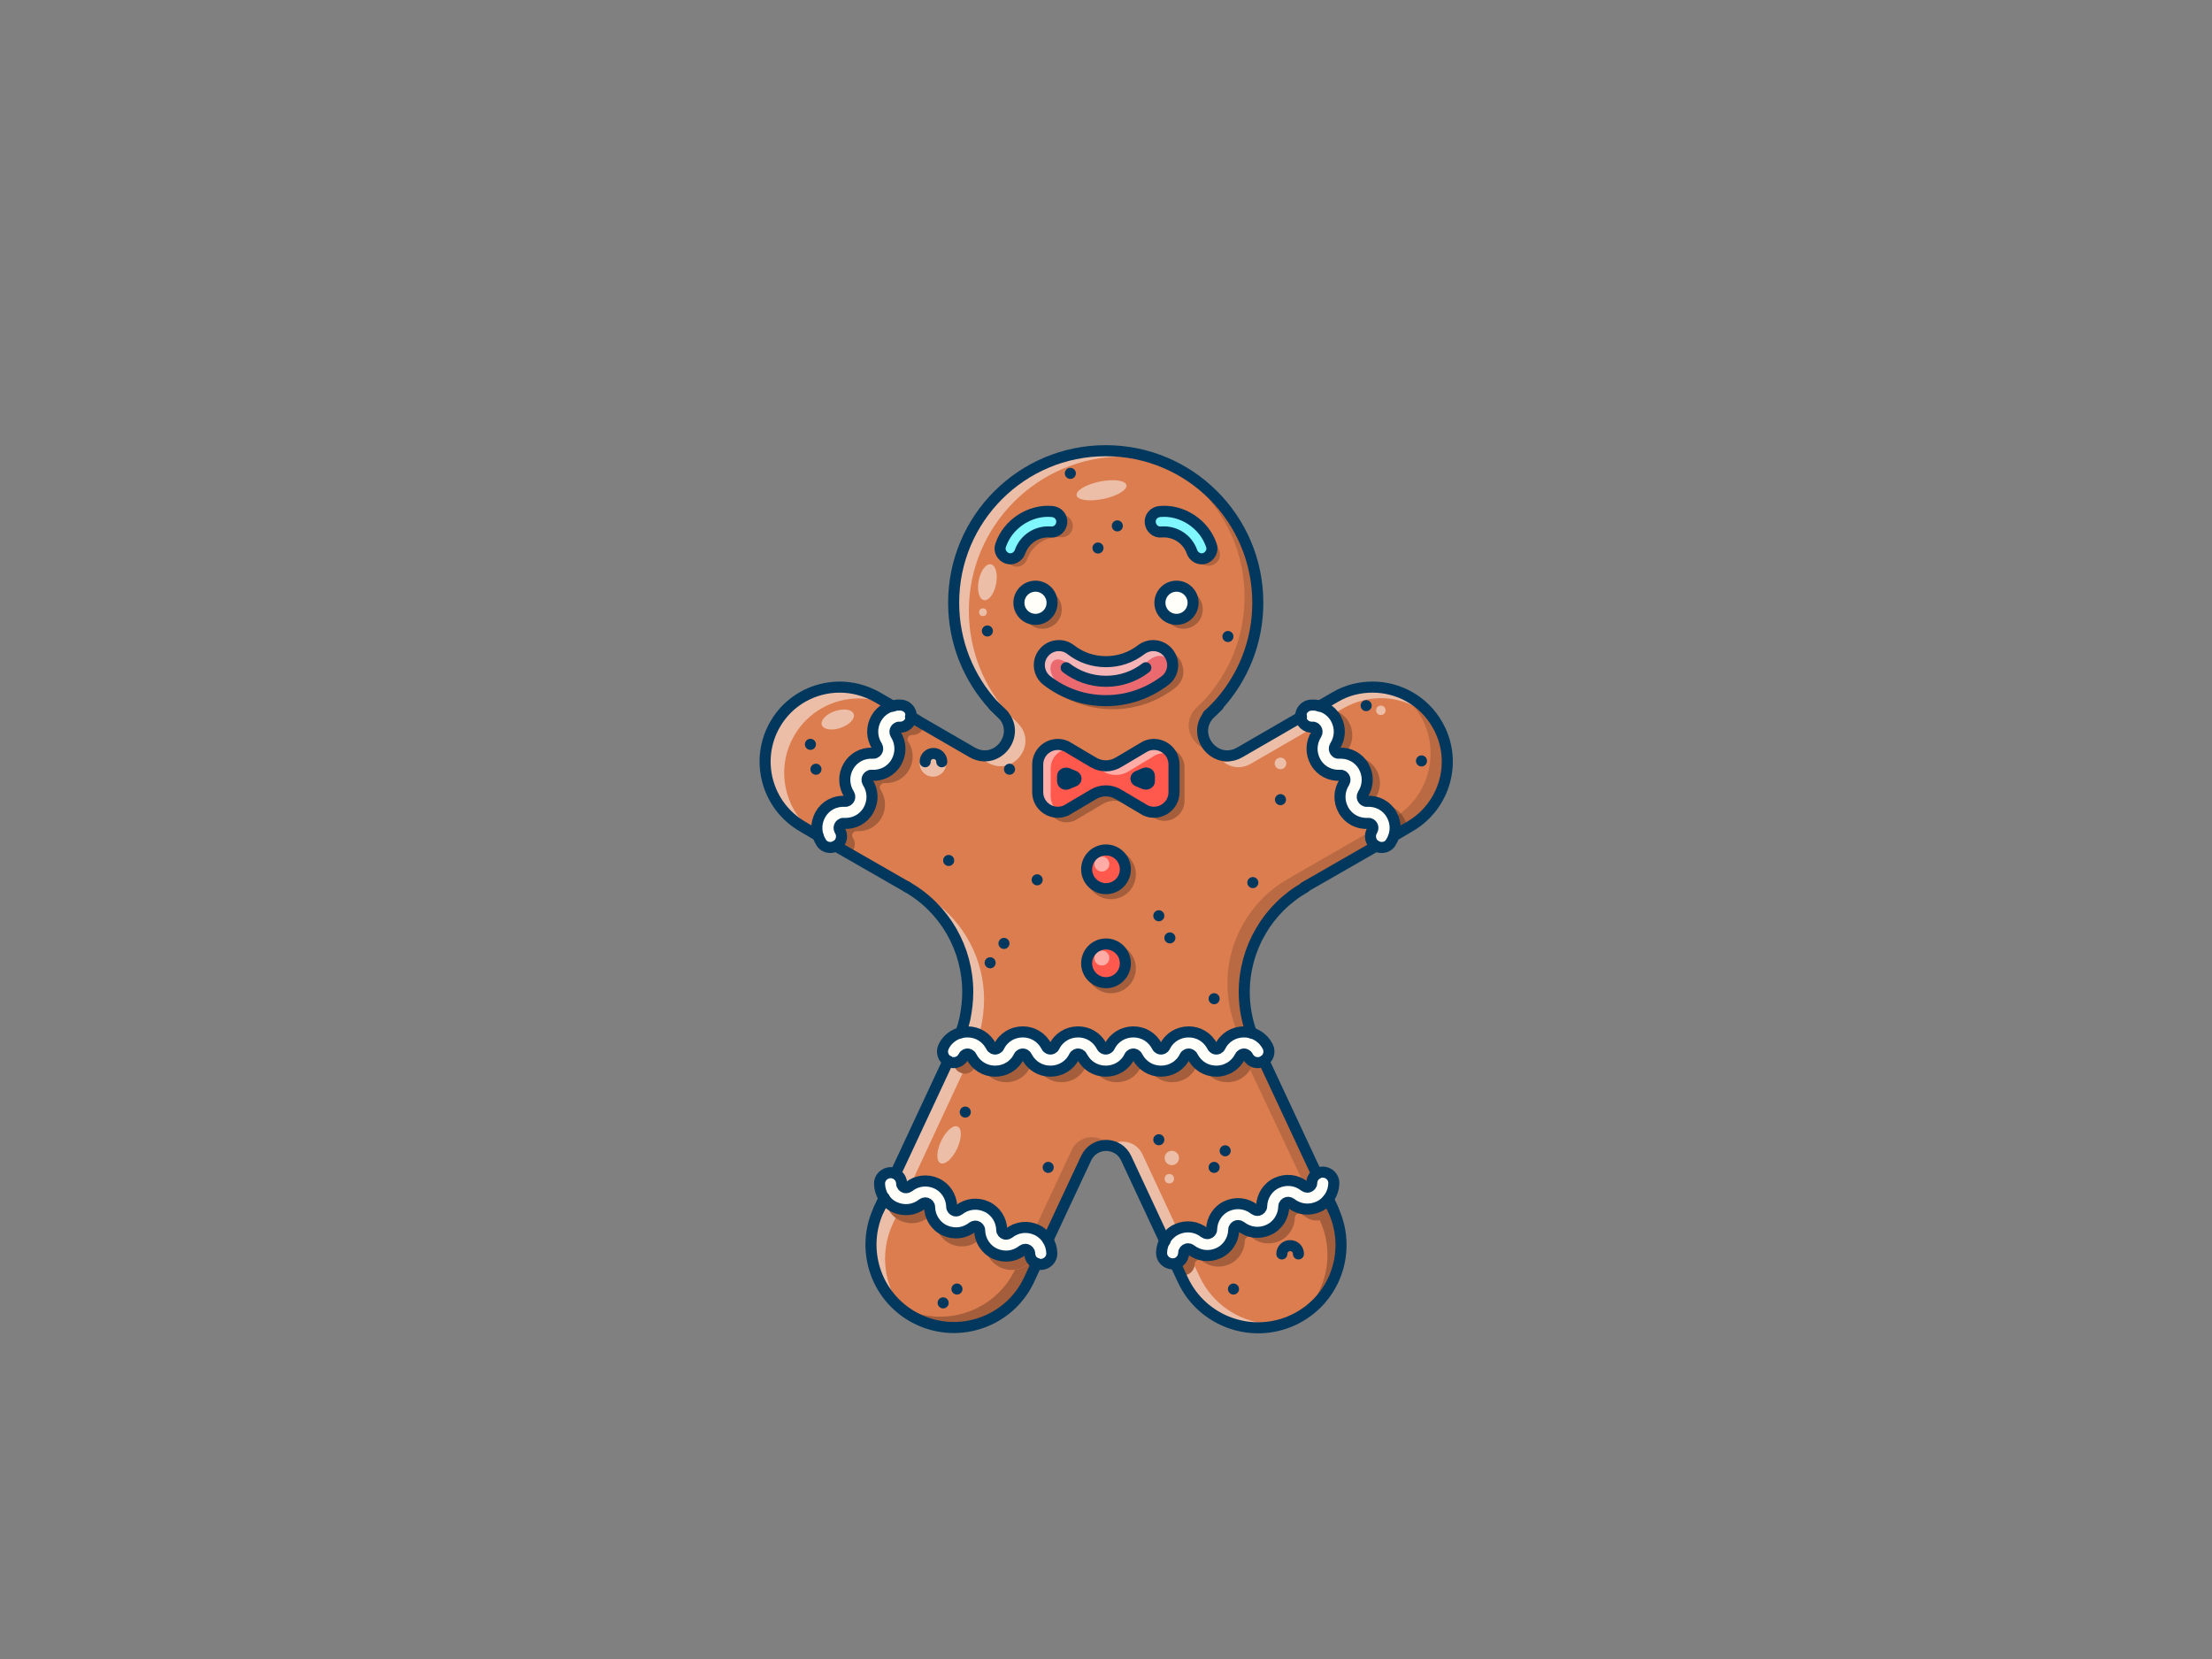 <?xml version="1.0" encoding="utf-8"?>
<!-- Generator: Adobe Illustrator 21.0.0, SVG Export Plug-In . SVG Version: 6.00 Build 0)  -->
<svg version="1.1" id="cookie-guy" xmlns="http://www.w3.org/2000/svg" xmlns:xlink="http://www.w3.org/1999/xlink" x="0px" y="0px"
	 viewBox="0 0 800 600" style="enable-background:new 0 0 800 600;" xml:space="preserve">
<rect x="0" y="0" width="800" height="600" fill="#808080" stroke="none"/>
<style type="text/css">
	.st0{fill:#DB7D4F;}
	.st1{fill:#FFFEF8;}
	.st2{fill:#80F7FF;}
	.st3{fill:#FF594D;}
	.st4{fill:#EB6A6F;}
	.st5{opacity:0.5;fill:#FFFFFF;}
	.st6{opacity:0.25;}
	.st7{opacity:0.2;}
	.st8{opacity:0.15;}
	.st9{opacity:0.5;}
	.st10{fill:#FFFFFF;}
	.st11{fill:none;stroke:#02385E;stroke-width:4;stroke-linecap:round;stroke-linejoin:round;stroke-miterlimit:10;}
</style>
<g id="color">
	<g id="XMLID_1_">
		<g>
			<path class="st0" d="M519.7,262.1c7.5,12.9,3,29.4-9.9,36.9l-5.6,3.3c0.8-2.5,0.5-5.2-0.9-7.6c-1.8-3.2-5.2-5-8.9-4.8
				c-0.8,0.1-1.3-0.5-1.5-0.8c-0.2-0.3-0.4-1,0-1.7c2-3.1,2.1-6.9,0.3-10.1c-1.8-3.2-5.2-5-8.9-4.8c-0.9,0.1-1.3-0.5-1.5-0.8
				c-0.2-0.3-0.4-1,0-1.7c2-3.1,2.1-6.9,0.3-10.1c-1.4-2.4-3.6-4-6.1-4.6l5.7-3.3c4.2-2.5,8.9-3.6,13.5-3.6
				C505.7,248.6,514.7,253.4,519.7,262.1z"/>
			<path class="st1" d="M503.3,294.6c1.4,2.3,1.6,5.1,0.9,7.6c-0.3,0.9-0.7,1.7-1.2,2.5c-0.8,1.2-2,1.8-3.3,1.8
				c-0.7,0-1.4-0.2-2-0.5c-0.1,0-0.1-0.1-0.2-0.1c-1.8-1.2-2.4-3.7-1.1-5.5c0.5-0.7,0.2-1.4,0-1.7c-0.2-0.3-0.6-0.9-1.5-0.8
				c-3.6,0.2-7-1.6-8.9-4.8c-1.8-3.2-1.7-7,0.3-10.1c0.5-0.7,0.2-1.4,0-1.7c-0.2-0.3-0.6-0.9-1.5-0.8c-3.7,0.2-7-1.6-8.9-4.8
				c-1.8-3.2-1.7-7,0.3-10.1c0.5-0.7,0.2-1.4,0-1.7c-0.2-0.3-0.6-0.9-1.5-0.8c-2.2,0.1-4.1-1.5-4.2-3.8c0-0.1,0-0.2,0-0.2v0
				c0-2.1,1.6-3.9,3.8-4c0.9-0.1,1.9,0,2.7,0.2c2.6,0.6,4.8,2.2,6.1,4.6c1.8,3.2,1.7,7-0.3,10.1c-0.5,0.7-0.2,1.4,0,1.7
				c0.2,0.3,0.6,0.9,1.5,0.8c3.7-0.2,7,1.6,8.9,4.8c1.8,3.2,1.7,7-0.3,10.1c-0.5,0.7-0.2,1.4,0,1.7c0.2,0.3,0.6,0.8,1.5,0.8
				C498.1,289.6,501.5,291.5,503.3,294.6z"/>
			<path class="st0" d="M497.5,305.9c0.1,0,0.1,0.1,0.2,0.1l-25.8,14.9c-6.8,3.9-12.3,9.5-16.1,16c-3.8,6.6-5.9,14.1-5.9,21.9
				c0,5,0.9,10,2.6,14.8c-0.9-0.2-1.7-0.4-2.6-0.4c-3.7,0-6.9,2-8.6,5.3c-0.4,0.8-1,0.9-1.4,0.9c-0.4,0-1-0.1-1.4-0.9
				c-1.6-3.3-4.9-5.3-8.6-5.3c-3.7,0-6.9,2-8.6,5.3c-0.4,0.8-1,0.9-1.4,0.9c-0.4,0-1-0.1-1.4-0.9c-1.6-3.3-4.9-5.3-8.6-5.3
				c-3.7,0-6.9,2-8.6,5.3c-0.4,0.8-1,0.9-1.4,0.9c-0.4,0-1-0.1-1.4-0.9c-1.6-3.3-4.9-5.3-8.6-5.3c-3.7,0-6.9,2-8.6,5.3
				c-0.4,0.8-1,0.9-1.4,0.9c-0.4,0-1-0.1-1.4-0.9c-1.6-3.3-4.9-5.3-8.6-5.3c-3.7,0-6.9,2-8.6,5.3c-0.4,0.8-1,0.9-1.4,0.9
				c-0.4,0-1-0.1-1.4-0.9c-1.6-3.3-4.9-5.3-8.6-5.3c-0.8,0-1.7,0.1-2.5,0.3c0.6-1.7,1.1-3.5,1.5-5.2c0.7-3.1,1-6.3,1-9.5
				c0-15.7-8.4-30.1-21.9-38L302.3,306c0.1,0,0.1-0.1,0.2-0.1c1.8-1.2,2.4-3.7,1.1-5.5c-0.5-0.7-0.2-1.4,0-1.7
				c0.2-0.3,0.6-0.9,1.5-0.8c3.6,0.2,7-1.6,8.9-4.8c1.8-3.2,1.7-7-0.3-10.1c-0.5-0.7-0.2-1.4,0-1.7c0.2-0.3,0.6-0.9,1.5-0.8
				c3.7,0.2,7-1.6,8.9-4.8c1.8-3.2,1.7-7-0.3-10.1c-0.5-0.7-0.2-1.4,0-1.7c0.2-0.3,0.6-0.9,1.5-0.8c2.2,0.1,4.1-1.5,4.2-3.8
				c0-0.1,0-0.2,0-0.2l22.3,12.9c8.8,5.1,17.7-6.1,11.3-13.5c-0.2-0.2-0.4-0.4-0.5-0.6l-2.8-2.8l-0.1-0.1
				c-9-9.8-14.5-22.8-14.5-37.2c0-30.4,24.6-55,55-55c30.4,0,55,24.6,55,55c0,14.4-5.5,27.4-14.5,37.2l-0.1,0.1l-2.8,2.8
				c-0.2,0.2-0.4,0.4-0.5,0.6c-6.4,7.4,2.4,18.6,11.3,13.5l22.3-12.9c0,0.1,0,0.2,0,0.2c0.1,2.2,2,3.9,4.2,3.8
				c0.9-0.1,1.3,0.5,1.5,0.8c0.2,0.3,0.4,1,0,1.7c-2,3-2.1,6.9-0.3,10.1c1.8,3.2,5.2,5,8.9,4.8c0.9,0,1.3,0.5,1.5,0.8
				c0.2,0.3,0.4,0.9,0,1.7c-2,3.1-2.1,6.9-0.3,10.1c1.8,3.2,5.2,5,8.9,4.8c0.9,0,1.3,0.5,1.5,0.8c0.2,0.3,0.4,0.9,0,1.7
				C495.1,302.1,495.6,304.6,497.5,305.9z M435.8,202c1.9-0.7,3-2.8,2.3-4.7c-1.3-3.9-3.8-7.1-7.2-9.3c-3.4-2.2-7.4-3.3-11.4-2.9
				c-2,0.2-3.6,1.9-3.4,4c0.2,2,2,3.6,4,3.4c2.4-0.2,4.8,0.4,6.8,1.8c2,1.3,3.5,3.2,4.3,5.5C431.7,201.6,433.8,202.6,435.8,202z
				 M431.5,218c0-3.3-2.7-6-6-6c-3.3,0-6,2.7-6,6s2.7,6,6,6C428.8,224,431.5,221.3,431.5,218z M424.6,286.6l0-10
				c0-5.3-5.5-8.8-10.3-6.6l-9.8,5.9c-2.8,1.7-6.3,1.7-9.1,0l-9.8-5.9c-4.8-2.2-10.3,1.3-10.3,6.6v10c0,5.3,5.5,8.8,10.3,6.6
				l9.8-5.9c2.8-1.7,6.3-1.7,9.1,0l9.8,5.9C419.1,295.4,424.6,291.9,424.6,286.6z M421.4,246c3.1-2.4,3.6-6.9,1.2-9.9
				s-6.9-3.6-9.9-1.2c-3.6,2.8-8,4.3-12.7,4.3s-9-1.5-12.7-4.3c-3.1-2.4-7.5-1.9-9.9,1.2s-1.9,7.5,1.2,9.9
				c6.2,4.8,13.5,7.3,21.4,7.3S415.2,250.8,421.4,246z M407,314.4c0-3.9-3.1-7-7-7s-7,3.1-7,7c0,3.9,3.1,7,7,7S407,318.3,407,314.4z
				 M407,348.4c0-3.9-3.1-7-7-7s-7,3.1-7,7c0,3.9,3.1,7,7,7S407,352.3,407,348.4z M384,189c0.2-2-1.4-3.8-3.4-4
				c-4.1-0.3-8,0.7-11.4,2.9c-3.4,2.2-5.9,5.5-7.2,9.3c-0.7,1.9,0.4,4,2.3,4.7c1.9,0.7,4.1-0.4,4.7-2.3c0.8-2.3,2.3-4.2,4.3-5.5
				c2-1.3,4.4-1.9,6.8-1.8C382,192.6,383.8,191,384,189z M380.5,218c0-3.3-2.7-6-6-6c-3.3,0-6,2.7-6,6s2.7,6,6,6
				C377.8,224,380.5,221.3,380.5,218z"/>
			<path class="st0" d="M482.2,437.5c1.9,4.1,2.8,8.4,2.8,12.6c0,3.5-0.6,7-1.8,10.3c-2.6,7.2-8,13.4-15.5,16.9
				c-15,7-32.9,0.5-39.9-14.5l-2.7-5.8c1.6-0.4,2.9-1.9,2.9-3.7c0-0.9,0.6-1.2,0.9-1.4c0.3-0.2,1-0.3,1.7,0.2
				c2.9,2.3,6.7,2.7,10,1.2c3.3-1.5,5.4-4.8,5.5-8.4c0-0.9,0.6-1.2,0.9-1.4c0.3-0.1,1-0.3,1.7,0.2c2.9,2.3,6.7,2.7,10,1.2
				c3.3-1.5,5.4-4.8,5.5-8.4c0-0.9,0.6-1.2,0.9-1.4c0.3-0.1,1-0.3,1.7,0.2c2.9,2.3,6.7,2.7,10,1.2c1.4-0.7,2.6-1.6,3.5-2.8
				L482.2,437.5z"/>
			<path class="st1" d="M478.5,423.9c2.2,0.1,4,1.9,3.9,4.1c-0.1,2.1-0.8,4.1-2,5.6c-0.9,1.2-2.1,2.1-3.5,2.8
				c-3.3,1.5-7.1,1.1-10-1.2c-0.7-0.5-1.3-0.3-1.7-0.2c-0.3,0.2-0.9,0.5-0.9,1.4c-0.1,3.6-2.2,6.9-5.5,8.4c-3.3,1.5-7.1,1.1-10-1.2
				c-0.7-0.5-1.3-0.4-1.7-0.2c-0.3,0.2-0.9,0.6-0.9,1.4c-0.1,3.7-2.2,6.9-5.5,8.4c-3.3,1.5-7.1,1.1-10-1.2c-0.7-0.5-1.3-0.4-1.7-0.2
				c-0.3,0.1-0.9,0.5-0.9,1.4c0,1.8-1.3,3.3-2.9,3.7c-0.3,0.1-0.7,0.1-1.1,0.1c0,0-0.1,0-0.1,0c-2.2-0.1-4-1.9-3.9-4.1
				c0-1.6,0.5-3.1,1.2-4.4c1-1.8,2.5-3.2,4.4-4c3.3-1.6,7.1-1.1,10,1.2c0.7,0.5,1.3,0.3,1.7,0.2c0.3-0.1,0.9-0.5,0.9-1.4
				c0.1-3.7,2.2-6.9,5.5-8.4c3.3-1.5,7.2-1.1,10,1.2c0.7,0.5,1.3,0.3,1.7,0.2c0.3-0.2,0.9-0.5,0.9-1.4c0.1-3.6,2.2-6.9,5.5-8.4
				c3.3-1.5,7.1-1.1,10,1.2c0.7,0.5,1.3,0.4,1.7,0.2c0.3-0.2,0.9-0.6,0.9-1.4c0-1.3,0.7-2.5,1.8-3.2c0.6-0.4,1.4-0.7,2.2-0.7
				C478.5,423.9,478.5,423.9,478.5,423.9z"/>
			<path class="st0" d="M457.1,383.7l19.1,40.9c-1,0.7-1.7,1.9-1.8,3.2c0,0.9-0.6,1.2-0.9,1.4c-0.3,0.1-1,0.3-1.7-0.2
				c-2.9-2.3-6.7-2.7-10-1.2c-3.3,1.5-5.4,4.8-5.5,8.4c0,0.9-0.6,1.2-0.9,1.4c-0.3,0.1-1,0.3-1.7-0.2c-2.9-2.3-6.7-2.7-10-1.2
				c-3.3,1.6-5.4,4.8-5.5,8.4c0,0.9-0.6,1.2-0.9,1.4c-0.3,0.1-1,0.3-1.7-0.2c-2.9-2.3-6.7-2.7-10-1.2c-1.9,0.9-3.4,2.3-4.4,4l-14-30
				c-2.9-6.2-11.6-6.2-14.5,0L379,448.4c-1-1.5-2.4-2.8-4.1-3.6c-3.3-1.6-7.1-1.1-10,1.2c-0.7,0.5-1.3,0.4-1.7,0.2
				c-0.3-0.1-0.9-0.5-0.9-1.4c-0.1-3.7-2.2-6.9-5.5-8.4c-3.3-1.5-7.1-1.1-10,1.2c-0.7,0.5-1.3,0.3-1.7,0.2c-0.3-0.2-0.9-0.5-0.9-1.4
				c-0.1-3.6-2.2-6.9-5.5-8.4c-3.3-1.5-7.1-1.1-10,1.2c-0.7,0.5-1.3,0.4-1.7,0.2c-0.3-0.2-0.9-0.6-0.9-1.4c0-1.5-0.9-2.8-2.1-3.4
				l19-40.7c0.1,0,0.1,0.1,0.2,0.1c2,1,4.4,0.2,5.4-1.8c0.4-0.8,1-0.9,1.4-0.9c0.4,0,1,0.1,1.4,0.9c1.6,3.3,4.9,5.3,8.6,5.3
				c3.7,0,6.9-2,8.6-5.3c0.4-0.8,1-0.9,1.4-0.9c0.4,0,1,0.1,1.4,0.9c1.6,3.3,4.9,5.3,8.6,5.3c3.7,0,6.9-2,8.6-5.3
				c0.4-0.8,1-0.9,1.4-0.9c0.4,0,1,0.1,1.4,0.9c1.6,3.3,4.9,5.3,8.6,5.3c3.7,0,6.9-2,8.6-5.3c0.4-0.8,1-0.9,1.4-0.9
				c0.4,0,1,0.1,1.4,0.9c1.6,3.3,4.9,5.3,8.6,5.3c3.7,0,6.9-2,8.6-5.3c0.4-0.8,1-0.9,1.4-0.9c0.4,0,1,0.1,1.4,0.9
				c1.6,3.3,4.9,5.3,8.6,5.3c3.7,0,6.9-2,8.6-5.3c0.4-0.8,1-0.9,1.4-0.9c0.4,0,1,0.1,1.4,0.9c1,2,3.4,2.8,5.4,1.8
				C456.8,383.8,457,383.7,457.1,383.7z"/>
			<path class="st1" d="M458.5,378.5c0.9,1.9,0.3,4.1-1.4,5.2c-0.1,0.1-0.2,0.1-0.4,0.2c-2,1-4.4,0.2-5.4-1.8
				c-0.4-0.8-1-0.9-1.4-0.9c-0.4,0-1,0.1-1.4,0.9c-1.6,3.3-4.9,5.3-8.6,5.3c-3.7,0-6.9-2-8.6-5.3c-0.4-0.8-1-0.9-1.4-0.9
				c-0.4,0-1,0.1-1.4,0.9c-1.6,3.3-4.9,5.3-8.6,5.3c-3.7,0-6.9-2-8.6-5.3c-0.4-0.8-1-0.9-1.4-0.9c-0.4,0-1,0.1-1.4,0.9
				c-1.6,3.3-4.9,5.3-8.6,5.3c-3.7,0-6.9-2-8.6-5.3c-0.4-0.8-1-0.9-1.4-0.9c-0.4,0-1,0.1-1.4,0.9c-1.6,3.3-4.9,5.3-8.6,5.3
				c-3.7,0-6.9-2-8.6-5.3c-0.4-0.8-1-0.9-1.4-0.9c-0.4,0-1,0.1-1.4,0.9c-1.6,3.3-4.9,5.3-8.6,5.3c-3.7,0-6.9-2-8.6-5.3
				c-0.4-0.8-1-0.9-1.4-0.9c-0.4,0-1,0.1-1.4,0.9c-1,2-3.4,2.8-5.4,1.8c-0.1,0-0.1-0.1-0.2-0.1c-1.8-1-2.5-3.3-1.6-5.2
				c1.3-2.5,3.5-4.3,6.1-5c0.8-0.2,1.6-0.3,2.5-0.3c3.7,0,6.9,2,8.6,5.3c0.4,0.8,1,0.9,1.4,0.9c0.4,0,1-0.1,1.4-0.9
				c1.6-3.3,4.9-5.3,8.6-5.3c3.7,0,6.9,2,8.6,5.3c0.4,0.8,1,0.9,1.4,0.9c0.4,0,1-0.1,1.4-0.9c1.6-3.3,4.9-5.3,8.6-5.3
				c3.7,0,6.9,2,8.6,5.3c0.4,0.8,1,0.9,1.4,0.9c0.4,0,1-0.1,1.4-0.9c1.6-3.3,4.9-5.3,8.6-5.3c3.7,0,6.9,2,8.6,5.3
				c0.4,0.8,1,0.9,1.4,0.9c0.4,0,1-0.1,1.4-0.9c1.6-3.3,4.9-5.3,8.6-5.3c3.7,0,6.9,2,8.6,5.3c0.4,0.8,1,0.9,1.4,0.9
				c0.4,0,1-0.1,1.4-0.9c1.6-3.3,4.9-5.3,8.6-5.3c0.9,0,1.8,0.1,2.6,0.4C455.1,374.3,457.3,376,458.5,378.5z"/>
			<path class="st0" d="M437.6,258l2.8-2.8c-1.1,1.2-2.2,2.3-3.4,3.3C437.3,258.4,437.5,258.2,437.6,258z"/>
			<path class="st2" d="M438.1,197.3c0.7,1.9-0.4,4-2.3,4.7c-1.9,0.7-4.1-0.4-4.7-2.3c-0.8-2.3-2.3-4.2-4.3-5.5
				c-2-1.3-4.4-1.9-6.8-1.8c-2,0.2-3.8-1.4-4-3.4c-0.2-2,1.4-3.8,3.4-4c4.1-0.3,8,0.7,11.4,2.9C434.3,190.2,436.8,193.4,438.1,197.3
				z"/>
			<path class="st1" d="M425.5,212c3.3,0,6,2.7,6,6s-2.7,6-6,6c-3.3,0-6-2.7-6-6S422.2,212,425.5,212z"/>
			<path class="st3" d="M424.6,276.6l0,10c0,5.3-5.5,8.8-10.3,6.6l-9.8-5.9c-2.8-1.7-6.3-1.7-9.1,0l-9.8,5.9
				c-4.8,2.2-10.3-1.3-10.3-6.6v-10c0-5.3,5.5-8.8,10.3-6.6l9.8,5.9c2.8,1.7,6.3,1.7,9.1,0l9.8-5.9
				C419.1,267.8,424.6,271.3,424.6,276.6z M417,283.5v-3.7c0-1.4-1.5-2.4-2.8-1.7l-3.7,1.9c-1.4,0.7-1.4,2.8,0,3.5l3.7,1.9
				C415.4,285.8,417,284.9,417,283.5z M389.6,283.3c1.4-0.7,1.4-2.8,0-3.5l-3.7-1.9c-1.3-0.6-2.8,0.3-2.8,1.7v3.7
				c0,1.4,1.5,2.4,2.8,1.7L389.6,283.3z"/>
			<path class="st4" d="M422.6,236.1c2.4,3.1,1.9,7.5-1.2,9.9c-6.2,4.8-13.5,7.3-21.4,7.3s-15.2-2.5-21.4-7.3
				c-3.1-2.4-3.6-6.9-1.2-9.9s6.9-3.6,9.9-1.2c3.6,2.8,8,4.3,12.7,4.3s9-1.5,12.7-4.3C415.8,232.4,420.2,233,422.6,236.1z"/>
			<path class="st0" d="M417,279.7v3.7c0,1.4-1.5,2.4-2.8,1.7l-3.7-1.9c-1.4-0.7-1.4-2.8,0-3.5l3.7-1.9
				C415.4,277.4,417,278.3,417,279.7z"/>
			<path class="st3" d="M400,307.4c3.9,0,7,3.1,7,7c0,3.9-3.1,7-7,7s-7-3.1-7-7C393,310.6,396.1,307.4,400,307.4z"/>
			<path class="st3" d="M400,341.4c3.9,0,7,3.1,7,7c0,3.9-3.1,7-7,7s-7-3.1-7-7C393,344.6,396.1,341.4,400,341.4z"/>
			<path class="st0" d="M389.6,279.9c1.4,0.7,1.4,2.8,0,3.5l-3.7,1.9c-1.3,0.6-2.8-0.3-2.8-1.7v-3.7c0-1.4,1.5-2.4,2.8-1.7
				L389.6,279.9z"/>
			<path class="st2" d="M380.6,185c2,0.2,3.6,1.9,3.4,4c-0.2,2-2,3.6-4,3.4c-2.4-0.2-4.8,0.4-6.8,1.8c-2,1.3-3.5,3.2-4.3,5.5
				c-0.6,1.9-2.8,3-4.7,2.3c-1.9-0.7-3-2.8-2.3-4.7c1.3-3.9,3.8-7.1,7.2-9.3C372.6,185.7,376.5,184.7,380.6,185z"/>
			<path class="st1" d="M380.4,453.2c0.1,2.2-1.7,4-3.9,4.1c0,0-0.1,0-0.1,0c-0.5,0-1-0.1-1.5-0.3c-1.5-0.6-2.5-2-2.5-3.6
				c0-0.9-0.6-1.2-0.9-1.4c-0.3-0.2-1-0.3-1.7,0.2c-2.9,2.3-6.7,2.7-10,1.2c-3.3-1.5-5.4-4.8-5.5-8.4c0-0.9-0.6-1.2-0.9-1.4
				c-0.3-0.1-1-0.3-1.7,0.2c-2.9,2.3-6.7,2.7-10,1.2c-3.3-1.5-5.4-4.8-5.5-8.4c0-0.9-0.6-1.2-0.9-1.4c-0.3-0.1-1-0.3-1.7,0.2
				c-2.9,2.3-6.7,2.7-10,1.2c-1.6-0.7-2.8-1.8-3.8-3.2c-1.1-1.5-1.7-3.3-1.8-5.3c-0.1-2.2,1.7-4,3.9-4.1c0,0,0.1,0,0.1,0
				c0.7,0,1.3,0.2,1.9,0.5c1.2,0.7,2,1.9,2.1,3.4c0,0.9,0.6,1.2,0.9,1.4c0.3,0.1,1,0.3,1.7-0.2c2.9-2.3,6.7-2.7,10-1.2
				c3.3,1.5,5.4,4.8,5.5,8.4c0,0.9,0.6,1.2,0.9,1.4c0.3,0.1,1,0.3,1.7-0.2c2.9-2.3,6.7-2.7,10-1.2c3.3,1.6,5.4,4.8,5.5,8.4
				c0,0.9,0.6,1.2,0.9,1.4c0.3,0.2,1,0.3,1.7-0.2c2.9-2.3,6.7-2.7,10-1.2c1.7,0.8,3.1,2.1,4.1,3.6
				C379.9,449.8,380.4,451.4,380.4,453.2z"/>
			<path class="st1" d="M374.5,212c3.3,0,6,2.7,6,6s-2.7,6-6,6c-3.3,0-6-2.7-6-6S371.2,212,374.5,212z"/>
			<path class="st0" d="M375,457l-2.7,5.9c-7,15-24.9,21.5-39.9,14.5c-7.5-3.5-12.9-9.7-15.5-16.9c-1.2-3.3-1.8-6.8-1.8-10.3
				c0-4.2,0.9-8.5,2.8-12.6l2-4.2c0.9,1.3,2.2,2.4,3.8,3.2c3.3,1.5,7.1,1.1,10-1.2c0.7-0.5,1.3-0.3,1.7-0.2c0.3,0.2,0.9,0.5,0.9,1.4
				c0.1,3.6,2.2,6.9,5.5,8.4c3.3,1.6,7.2,1.1,10-1.2c0.7-0.5,1.3-0.4,1.7-0.2c0.3,0.2,0.9,0.6,0.9,1.4c0.1,3.7,2.2,6.9,5.5,8.4
				c3.3,1.5,7.1,1.1,10-1.2c0.7-0.5,1.3-0.4,1.7-0.2c0.3,0.1,0.9,0.5,0.9,1.4C372.5,455,373.5,456.4,375,457z"/>
			<path class="st0" d="M362.4,258c0.2,0.2,0.4,0.4,0.5,0.6c-1.2-1.1-2.3-2.2-3.4-3.3L362.4,258z"/>
			<path class="st1" d="M329.3,259.2L329.3,259.2c0,0.1,0,0.2,0,0.2c-0.1,2.2-2,3.9-4.2,3.8c-0.9-0.1-1.3,0.5-1.5,0.8
				c-0.2,0.3-0.4,1,0,1.7c2,3,2.1,6.9,0.3,10.1c-1.8,3.2-5.2,5-8.9,4.8c-0.9,0-1.3,0.5-1.5,0.8c-0.2,0.3-0.4,0.9,0,1.7
				c2,3.1,2.1,6.9,0.3,10.1c-1.8,3.2-5.2,5-8.9,4.8c-0.9,0-1.3,0.5-1.5,0.8c-0.2,0.3-0.4,0.9,0,1.7c1.2,1.8,0.7,4.3-1.1,5.5
				c-0.1,0-0.1,0.1-0.2,0.1c-0.6,0.4-1.3,0.5-2,0.5c-1.3,0-2.6-0.6-3.3-1.8c-0.5-0.8-0.9-1.6-1.2-2.5c-0.8-2.5-0.5-5.2,0.9-7.6
				c1.8-3.2,5.2-5,8.9-4.8c0.8,0.1,1.3-0.5,1.5-0.8c0.2-0.3,0.4-1,0-1.7c-2-3.1-2.1-6.9-0.3-10.1c1.8-3.2,5.2-5,8.9-4.8
				c0.9,0.1,1.3-0.5,1.5-0.8c0.2-0.3,0.4-1,0-1.7c-2-3.1-2.1-6.9-0.3-10.1c1.4-2.4,3.6-4,6.1-4.6c0.9-0.2,1.8-0.3,2.7-0.2
				C327.7,255.4,329.3,257.1,329.3,259.2z"/>
			<path class="st0" d="M317.1,252.2l5.7,3.3c-2.6,0.6-4.8,2.2-6.1,4.6c-1.8,3.2-1.7,7,0.3,10.1c0.5,0.7,0.2,1.4,0,1.7
				c-0.2,0.3-0.6,0.9-1.5,0.8c-3.7-0.2-7,1.6-8.9,4.8c-1.8,3.2-1.7,7,0.3,10.1c0.5,0.7,0.2,1.4,0,1.7c-0.2,0.3-0.6,0.8-1.5,0.8
				c-3.7-0.2-7,1.6-8.9,4.8c-1.4,2.3-1.6,5.1-0.9,7.6l-5.6-3.3c-12.9-7.5-17.3-24-9.9-36.9c5-8.7,14.1-13.5,23.4-13.5
				C308.2,248.6,312.9,249.7,317.1,252.2z"/>
		</g>
		<g>
		</g>
	</g>
</g>
<g id="shadows">
	<path class="st5" d="M360.1,256.6L360.1,256.6l2.9,2.9c0.2,0.2,0.4,0.4,0.5,0.6c5.6,6.4-0.3,15.8-7.7,14.9l1.4,0.8
		c9,5.2,18-6.2,11.4-13.7c-0.2-0.2-0.4-0.4-0.5-0.6l-2.9-2.8l-0.1-0.1c-9.1-9.9-14.7-23.2-14.7-37.7c0-30.8,25-55.8,55.8-55.8
		c6.4,0,12.5,1.1,18.2,3c-7.1-3.2-14.9-5.1-23.2-5.1c-30.8,0-55.8,25-55.8,55.8C345.4,233.4,351,246.6,360.1,256.6L360.1,256.6"/>
	<path class="st5" d="M469.7,261.3l5,2l-22.3,12.9c-3.7,2.1-7.4,1.4-10-0.7c0,0,0,0,0,0s0,0,0,0c1.6,0.1,3.3-0.3,5-1.3L469.7,261.3
		L469.7,261.3"/>
	<g>
		<g class="st6">
			<path d="M425.1,248.7c-6.5,5.1-14.4,7.8-22.7,7.8c-8.3,0-16.1-2.7-22.7-7.8c-0.6-0.5-1.2-1.1-1.6-1.8c6.4,4.9,14.1,7.4,22.2,7.4
				c8.3,0,16.1-2.7,22.7-7.8c3.1-2.4,3.8-6.8,1.6-10.1c0.7,0.4,1.3,1,1.8,1.7C428.9,241.5,428.4,246.2,425.1,248.7z"/>
		</g>
		<path class="st6" d="M384,220.4c0,3.9-3.1,7-7,7c-2.6,0-4.8-1.4-6-3.4c1.1,0.7,2.3,1,3.7,1c3.9,0,7-3.1,7-7c0-1.3-0.4-2.6-1-3.6
			C382.7,215.6,384,217.8,384,220.4z"/>
		<g class="st7">
			<path d="M388,190.6c-0.2,2.2-2.1,3.9-4.4,3.7c-2.6-0.2-5.2,0.4-7.4,1.9c-2.2,1.5-3.8,3.5-4.7,6c-0.7,2.1-3,3.3-5.1,2.5
				c-1.1-0.4-2-1.2-2.4-2.3c0.1,0,0.2,0.1,0.3,0.1c2.1,0.7,4.4-0.4,5.1-2.5c0.9-2.5,2.5-4.6,4.7-6c2.2-1.5,4.8-2.1,7.4-1.9
				c2.2,0.2,4.2-1.5,4.4-3.7c0.1-0.7-0.1-1.3-0.3-1.9C387.1,187.2,388.1,188.8,388,190.6z"/>
		</g>
		<g class="st7">
			<path d="M438.4,204.4c-2.1,0.7-4.4-0.3-5.2-2.3c0.9,0.4,1.9,0.4,2.9,0.1c2.2-0.7,3.3-3.1,2.6-5.3c-0.8-2.5-2.1-4.7-3.8-6.7
				c2.8,2.4,4.9,5.4,6.1,9C441.8,201.3,440.6,203.7,438.4,204.4z"/>
		</g>
		<path class="st6" d="M435,220.4c0,3.9-3.1,7-7,7c-2.6,0-4.8-1.4-6-3.4c1.1,0.7,2.3,1,3.7,1c3.9,0,7-3.1,7-7c0-1.3-0.4-2.6-1-3.6
			C433.7,215.6,435,217.8,435,220.4z"/>
	</g>
	
		<ellipse transform="matrix(0.191 -0.982 0.982 0.191 81.894 520.981)" class="st5" cx="357.1" cy="210.8" rx="6.6" ry="3.2"/>
	<circle class="st5" cx="355.5" cy="221.4" r="1.4"/>
	
		<ellipse transform="matrix(0.979 -0.202 0.202 0.979 -27.611 84.038)" class="st5" cx="398.5" cy="177.5" rx="9.2" ry="3.2"/>
	<path class="st5" d="M382,246.5c-4.3-4.7-1.6-11.5,5-5.9c6.6,5.6,20.7,5.7,27.4-0.8c3.7-3.7,7-3.1,8.6-0.4
		c-5.2-8.9-9.2-4.8-13.9-1.7c-4.7,3.1-15.3,2-21.7-2.1C381.1,231.5,369.1,240,382,246.5z"/>
	<g class="st8">
		<path d="M438.5,255.2L438.5,255.2l-2.9,2.8c-0.2,0.2-0.4,0.4-0.5,0.6c-3.5,4-2.5,9.1,0.6,12.2c-5.2-2.1-8.1-9.1-3.6-14.2
			c0.2-0.2,0.4-0.4,0.5-0.6l2.8-2.8l0.1-0.1l-3.4,3.4c1.2-1.1,2.3-2.2,3.4-3.3l0.1-0.1c9-9.8,14.5-22.8,14.5-37.2
			c0-18.5-9.1-34.8-23-44.8c15.6,9.7,26,27,26,46.8C453,232.4,447.5,245.4,438.5,255.2L438.5,255.2c-1.1,1.2-2.2,2.3-3.4,3.4"/>
	</g>
	<path class="st5" d="M322.8,255.4l-0.4-0.2l-5.3-3.1c-4.2-2.5-8.9-3.6-13.5-3.6c-9.3,0-18.4,4.8-23.4,13.5
		c-7.5,12.9-3,29.4,9.9,36.9l0.2,0.1l0.7-0.9c-8-8.5-9.9-21.5-3.8-32c5-8.7,14.1-13.5,23.4-13.5c4,0,8,0.9,11.7,2.7l0,0"/>
	<g class="st6">
		<path d="M328.4,266.6c-0.2,0.3-0.4,1,0.1,1.7c2,3,2.1,6.9,0.3,10.1c-1.8,3.2-5.2,5-8.9,4.8c-0.9,0-1.3,0.5-1.5,0.8
			c-0.2,0.3-0.4,0.9,0.1,1.7c2,3,2.1,6.9,0.3,10.1c-1.8,3.2-5.2,5-8.9,4.8c-0.9,0-1.3,0.5-1.5,0.8c-0.2,0.3-0.4,0.9,0.1,1.7
			c1.2,1.8,0.7,4.3-1.1,5.5c-0.7,0.5-1.4,0.7-2.2,0.7c-1.3,0-2.6-0.6-3.3-1.8c-0.3-0.4-0.5-0.8-0.7-1.2c0,0,0,0,0,0
			c0.8,0,1.5-0.2,2.2-0.7c1.8-1.2,2.4-3.7,1.1-5.5c-0.5-0.7-0.2-1.4-0.1-1.7c0.2-0.3,0.6-0.9,1.5-0.8c3.7,0.2,7-1.6,8.9-4.8
			c1.8-3.2,1.7-7-0.3-10.1c-0.5-0.7-0.2-1.4-0.1-1.7c0.2-0.3,0.6-0.9,1.5-0.8c3.7,0.2,7-1.6,8.9-4.8c1.8-3.2,1.7-7-0.3-10.1
			c-0.5-0.7-0.2-1.4-0.1-1.7c0.2-0.3,0.6-0.9,1.5-0.8c2.2,0.1,4.1-1.5,4.2-3.8c0-0.4,0-0.8-0.1-1.2c0.1,0,0.2,0,0.4,0
			c2.2,0.1,3.9,2,3.8,4.2c-0.1,2.2-2,3.9-4.2,3.8C329,265.8,328.6,266.3,328.4,266.6z"/>
	</g>
	<circle class="st5" cx="337.4" cy="276.1" r="4.8"/>
	<path class="st6" d="M403.6,288.9l1.8,1c-2.3-0.6-4.7-0.3-6.8,1l-9.8,5.8c-2.9,1.4-6.1,0.6-8.1-1.4c1.3,0.2,2.8,0,4.1-0.6l9.8-5.8
		C397.3,287.3,400.8,287.3,403.6,288.9z"/>
	<path class="st6" d="M428.4,277.6l0,12c0,5.3-5.5,8.8-10.3,6.6l-2.5-1.5c4.4,1,8.8-2.3,8.8-7.1l0-12c0-2.1-0.8-3.9-2.2-5.2
		C425.6,270.9,428.4,273.8,428.4,277.6z"/>
	<path class="st5" d="M385.3,269.4l2.2,1.3c-3.9-0.2-7.5,3-7.5,7.2v10c0,2.1,0.9,4,2.3,5.3c-3.8,0-7.3-3.1-7.3-7.3v-10
		C375,270.6,380.5,267.1,385.3,269.4z"/>
	<path class="st5" d="M421,272.4c-1,0-2,0.2-3.1,0.7l-9.8,5.9c-2.8,1.7-6.3,1.7-9.1,0l-1.3-0.8c1.9,0.2,3.7-0.2,5.4-1.2l9.8-5.9
		C415.8,269.7,418.9,270.5,421,272.4z"/>
	<g class="st6">
		<path d="M487.8,261.1c1.8,3.2,1.7,7-0.3,10.1c-0.1,0.2-0.2,0.4-0.2,0.6c-0.8-0.1-1.5-0.2-2.3-0.1c-0.9,0.1-1.3-0.5-1.5-0.8
			c-0.2-0.3-0.4-1,0-1.7c2-3.1,2.1-6.9,0.3-10.1c-0.6-1-1.3-1.9-2.1-2.5C484.2,257.1,486.4,258.8,487.8,261.1z"/>
		<path d="M497.8,278.4c1.8,3.2,1.7,7-0.3,10.1c-0.1,0.2-0.2,0.4-0.2,0.6c-0.8-0.1-1.5-0.2-2.3-0.1c-0.8,0-1.3-0.5-1.5-0.8
			c-0.2-0.3-0.4-1,0-1.7c2-3.1,2.1-6.9,0.3-10.1c-0.6-1-1.3-1.9-2.1-2.6C494.2,274.5,496.4,276.1,497.8,278.4z"/>
		<path d="M504.3,302.2c1.1-2.7,1-5.8-0.6-8.4c-0.6-1-1.3-1.9-2.1-2.6c2.6,0.6,4.8,2.2,6.1,4.6c0.6,1,0.9,2,1.1,3L504.3,302.2z"/>
	</g>
	<line x1="508.5" y1="299.7" x2="503.9" y2="303.1"/>
	<path class="st5" d="M519.4,261.4c-5.2-5.7-12.5-8.9-20-8.9c-4.6,0-9.2,1.2-13.5,3.6l-4.4,2.5l-4.3-3.3l5.7-3.3
		c4.2-2.5,8.9-3.6,13.5-3.6C505.4,248.6,514.3,253.2,519.4,261.4z"/>
	<path class="st6" d="M410.8,316.2c0,5-4,9-9,9c-5,0-9-4-9-9c0-0.2,0-0.5,0-0.7c0.2,4.1,3.7,7.4,7.9,7.4c4.4,0,7.9-3.5,7.9-7.9
		c0-4.2-3.3-7.6-7.4-7.9c0.2,0,0.4,0,0.7,0C406.7,307.2,410.8,311.3,410.8,316.2z"/>
	<circle class="st5" cx="398.5" cy="312.5" r="2.7"/>
	<path class="st6" d="M410.8,350.2c0,5-4,9-9,9c-5,0-9-4-9-9c0-0.2,0-0.5,0-0.7c0.2,4.1,3.7,7.4,7.9,7.4c4.4,0,7.9-3.5,7.9-7.9
		c0-4.2-3.3-7.6-7.4-7.9c0.2,0,0.4,0,0.7,0C406.7,341.2,410.8,345.3,410.8,350.2z"/>
	<circle class="st5" cx="398.5" cy="346.5" r="2.7"/>
	<path class="st6" d="M353.8,385.2c-0.4,0-1,0.2-1.3,0.9c-1,2-3.4,2.8-5.4,1.8c-1.4-0.7-2.2-2.1-2.2-3.6c1.5,0,2.9-0.8,3.6-2.2
		c0.4-0.8,1-0.9,1.4-0.9s1,0.1,1.4,0.9C352,383.3,352.8,384.4,353.8,385.2z"/>
	<path class="st6" d="M373.8,385.2c-0.4,0-1,0.2-1.3,0.9c-1.6,3.3-4.9,5.3-8.6,5.3c-3.6,0-6.8-1.9-8.5-5.1c1.3,0.7,2.9,1.1,4.5,1.1
		c3.7,0,6.9-2,8.6-5.3c0.4-0.8,1-0.9,1.4-0.9s1,0.1,1.4,0.9C372,383.3,372.8,384.4,373.8,385.2z"/>
	<path class="st6" d="M393.8,385.2c-0.4,0-1,0.2-1.3,0.9c-1.6,3.3-4.9,5.3-8.6,5.3c-3.6,0-6.8-1.9-8.5-5.1c1.3,0.7,2.9,1.1,4.5,1.1
		c3.7,0,6.9-2,8.6-5.3c0.4-0.8,1-0.9,1.4-0.9s1,0.1,1.4,0.9C392,383.3,392.8,384.4,393.8,385.2z"/>
	<path class="st6" d="M413.8,385.2c-0.4,0-1,0.2-1.3,0.9c-1.6,3.3-4.9,5.3-8.6,5.3c-3.6,0-6.8-1.9-8.5-5.1c1.3,0.7,2.9,1.1,4.5,1.1
		c3.7,0,6.9-2,8.6-5.3c0.4-0.8,1-0.9,1.4-0.9s1,0.1,1.4,0.9C412,383.3,412.8,384.4,413.8,385.2z"/>
	<path class="st6" d="M433.8,385.2c-0.4,0-1,0.2-1.3,0.9c-1.6,3.3-4.9,5.3-8.6,5.3c-3.6,0-6.8-1.9-8.5-5.1c1.3,0.7,2.9,1.1,4.5,1.1
		c3.7,0,6.9-2,8.6-5.3c0.4-0.8,1-0.9,1.4-0.9s1,0.1,1.4,0.9C432,383.3,432.8,384.4,433.8,385.2z"/>
	<path class="st6" d="M453.9,385.2c-0.4,0-1,0.1-1.4,0.9c-1.6,3.3-4.9,5.3-8.6,5.3c-3.6,0-6.8-1.9-8.5-5.1c1.3,0.7,2.9,1.1,4.5,1.1
		c3.7,0,6.9-2,8.6-5.3c0.4-0.8,1-0.9,1.4-0.9s1,0.1,1.4,0.9c1,2,3.4,2.8,5.4,1.8c0.1-0.1,0.2-0.1,0.3-0.2
		C457.1,383.7,454.3,385.2,453.9,385.2z"/>
	<path class="st6" d="M459.2,388.3l-2.2-4.6L459.2,388.3z"/>
	<g class="st6">
		<path d="M336.2,436.5c0,1.2,0.3,2.4,0.8,3.5c-0.3-0.1-0.8-0.1-1.3,0.3c-2.9,2.3-6.7,2.7-10,1.2c-3.1-1.4-5.2-4.4-5.5-7.8
			c0.9,1.2,2.1,2.1,3.5,2.8c3.3,1.5,7.2,1.1,10-1.2c0.7-0.5,1.3-0.4,1.7-0.2C335.6,435.2,336.1,435.6,336.2,436.5z"/>
		<path d="M354.3,444.9c0,1.2,0.3,2.4,0.8,3.5c-0.3-0.1-0.8-0.1-1.3,0.3c-2.9,2.3-6.7,2.7-10,1.2c-3.1-1.5-5.2-4.4-5.5-7.8
			c0.9,1.2,2.1,2.1,3.5,2.8c3.3,1.6,7.2,1.1,10-1.2c0.7-0.5,1.3-0.3,1.7-0.2C353.7,443.7,354.3,444.1,354.3,444.9z"/>
		<path d="M374.1,456.5l-0.2,0.7c-0.1-0.1-0.3-0.2-0.4-0.2c-0.3-0.2-1-0.3-1.7,0.2c-2.9,2.3-6.7,2.7-10,1.2
			c-3.1-1.5-5.2-4.4-5.5-7.8c0.9,1.2,2.1,2.1,3.5,2.8c3.3,1.5,7.2,1.1,10-1.2c0.7-0.5,1.3-0.3,1.7-0.2c0.3,0.2,0.9,0.5,0.9,1.4
			C372.5,454.7,373.1,455.8,374.1,456.5z"/>
		<path d="M375,457l-2.7,5.9c-7,15-24.9,21.5-39.9,14.5c-3.2-1.5-6.1-3.5-8.5-5.9c1.1,0.7,2.3,1.4,3.5,1.9
			c14.9,6.9,32.6,0.6,39.7-14.2c1.7-0.2,3.4-0.9,4.8-2c0.7-0.5,1.3-0.3,1.7-0.2c0.1,0.1,0.2,0.1,0.4,0.2l0.1-0.3
			C374.5,457.1,375,457,375,457z"/>
	</g>
	<line class="st6" x1="374.1" y1="456.5" x2="373.9" y2="457.2"/>
	<g class="st9">
		<path class="st10" d="M334,323.6c1,0.6,2,1.2,2.9,1.8c11.8,8.1,19,21.6,19,36.1c0,3.2-0.4,6.4-1,9.5c-0.2,0.7-0.4,1.5-0.6,2.2
			c-1.6-1.1-4-2.1-5.9-1c0.6-1.7,1.1-3.5,1.5-5.2c0.7-3.1,1-6.3,1-9.5c0-12.3-5.2-23.9-14-32.1"/>
	</g>
	<path class="st5" d="M326.5,473.8c-4.5-3.5-7.8-8.2-9.6-13.3c-1.2-3.3-1.8-6.8-1.8-10.3c0-4.2,0.9-8.5,2.8-12.6l2-4.2l2.3,2.3
		c-0.8-0.5-1.4-1.2-2-1.9c0.3,2.7,1.6,5.1,3.7,6.7l-1,2.1c-1.9,4.1-2.8,8.4-2.8,12.6c0,3.5,0.6,7,1.8,10.3
		C322.9,468.4,324.5,471.2,326.5,473.8z"/>
	<path class="st5" d="M348.1,388.2l-19.2,41.2c-3.4,0.7-5-5-5-5l19-40.7l2,0.7c0.1,1.4,0.8,2.8,2.2,3.4
		C347.5,388,347.8,388.1,348.1,388.2z"/>
	<path class="st8" d="M392.6,419.9l-13.8,29.5c0,0-1.3-3.2-5-4l13.8-29.5c2.8-6,11.3-6.2,14.3-0.4
		C398.4,414.7,394.4,416.1,392.6,419.9z"/>
	<path class="st5" d="M425.1,455.8h2c-0.4,0.5-0.9,0.9-1.5,1.1L425.1,455.8z"/>
	<path class="st5" d="M458,478.8c-12.3,1.2-24.7-5.3-30.2-17.2l-0.2-0.3c0.1,0,0.2,0,0.3,0c0,0,0.1,0,0.1,0c2,0,3.7-1.5,4-3.5
		l1.8,3.8C438.4,471.5,447.8,477.7,458,478.8z"/>
	<path class="st5" d="M413.2,417.5c-1.9-4-6.2-5.4-9.8-4.2l7.9,11l10.8,23.1c0.2-1.2,1.9-2.4,3.5-3.3L413.2,417.5z"/>
	<path class="st8" d="M476.2,423.3c0,0-3.1,6-5,4l-19.1-40.5c0.2-0.2,0.3-0.5,0.4-0.7c0.4-0.8,1-0.9,1.4-0.9c0.3,0,1.9-0.8,2.7-1.3
		c-0.9,0.4-1.9,0.5-2.8,0.2c1.3,0.2,2.7,0,3.3-1.8L476.2,423.3z"/>
	<path class="st6" d="M482.2,436.2l-1.8-3.9c0,0-2.4,2.8-4.1,4.3c-3.2,1.2-6.7,0.7-9.4-1.4c-0.7-0.5-1.3-0.4-1.7-0.2
		c-0.3,0.2-0.9,0.5-0.9,1.4c-0.1,3.7-2.2,6.9-5.5,8.4c-3.3,1.5-7.2,1.1-10-1.2c-0.7-0.5-1.3-0.3-1.7-0.2c-0.3,0.2-0.9,0.6-0.9,1.4
		c-0.1,3.7-2.2,6.9-5.5,8.4c-3.3,1.5-7.1,1.1-10-1.2c-0.7-0.5-1.3-0.3-1.7-0.2c-0.3,0.2-0.9,0.5-0.9,1.4c0,1.7-1.2,3.2-2.8,3.7
		l2,4.1c0.2,0.1,0.4,0.1,0.7,0.1c0,0,0.1,0,0.1,0c2.2,0,3.9-1.7,4-3.9c0-0.9,0.6-1.2,0.9-1.4c0.3-0.2,1-0.3,1.7,0.2
		c2.9,2.3,6.7,2.7,10,1.2c3.3-1.5,5.4-4.8,5.5-8.4c0-0.8,0.6-1.2,0.9-1.4c0.3-0.2,1-0.3,1.7,0.2c2.9,2.3,6.7,2.7,10,1.2
		c3.3-1.5,5.4-4.8,5.5-8.4c0-0.8,0.6-1.2,0.9-1.4c0.3-0.2,1-0.3,1.7,0.2c2.1,1.7,3.8,2.5,6.4,2.1c-0.3,0.1,0.3,0,0,0
		c1.9,4.1,2.8,8.3,2.8,12.5c0,3.5-0.6,7-1.8,10.3c-1.1,3-2.6,5.8-4.6,8.3c4.5-3.5,7.8-8.1,9.6-13.3c1.2-3.3,1.8-6.8,1.8-10.3
		C485,444.6,484.1,440.3,482.2,436.2z M476.9,436.4C476.9,436.4,476.9,436.5,476.9,436.4C476.9,436.5,476.9,436.5,476.9,436.4
		c0.7-0.3,1.4-0.7,1.9-1.2c0.3-0.2,0.6-0.5,0.8-0.8c-0.3,0.3-0.5,0.5-0.8,0.8C478.2,435.7,477.6,436.1,476.9,436.4z M482,439.8
		c0.4-0.2,0.7-0.5,1-0.7l-2.6-5.4c-0.2,0.3-0.4,0.5-0.6,0.7c0.2-0.2,0.4-0.5,0.6-0.7l2.6,5.4C482.7,439.4,482.3,439.6,482,439.8z"/>
	<path class="st6" d="M456.9,383.7c-0.1,0.1-0.1,0.1-0.2,0.1c0,0-0.1,0-0.1,0C456.8,383.8,456.8,383.8,456.9,383.7z"/>
	<path class="st6" d="M427.6,461.2c-0.1,0-0.3,0-0.4-0.1l-2-4.1c0.1,0,0.2-0.1,0.4-0.2L427.6,461.2z"/>
	<path class="st8" d="M505.4,250.1c5.9,2.1,11,6.2,14.4,11.9c7.5,12.9,3,29.4-9.9,36.9l-5.2,2.4l-0.8-5.4c12.9-7.5,17.3-24,9.9-36.9
		C511.6,255.4,508.7,252.3,505.4,250.1"/>
	<path class="st8" d="M471.9,320.8c-6.8,3.9-12.3,9.5-16.1,16c-3.8,6.6-5.9,14.1-5.9,21.9c0,5,0.9,10,2.6,14.8h-5.3l-0.7-3
		c-1.7-4.7-2.6-9.7-2.6-14.8c0-7.8,2.1-15.4,5.9-21.9c3.8-6.6,9.3-12.1,16.1-16l30.4-17.5c0,0-0.8,3.8,1.3,5.7L471.9,320.8z"/>
	
		<ellipse transform="matrix(0.946 -0.325 0.325 0.946 -68.088 112.606)" class="st5" cx="302.9" cy="260.1" rx="6.1" ry="3.2"/>
	
		<ellipse transform="matrix(0.426 -0.905 0.905 0.426 -177.486 548.238)" class="st5" cx="343.1" cy="413.9" rx="7.3" ry="3.2"/>
	<circle class="st5" cx="423.8" cy="418.8" r="2.6"/>
	<circle class="st5" cx="422.9" cy="426.3" r="1.7"/>
	<circle class="st5" cx="463.1" cy="276.1" r="2.1"/>
	<circle class="st5" cx="499.4" cy="256.9" r="1.7"/>
</g>
<g id="lines">
	<path class="st11" d="M362.9,258.6c-1.2-1.1-2.3-2.2-3.4-3.3l-0.1-0.1c-9-9.8-14.5-22.8-14.5-37.2c0-30.4,24.6-55,55-55
		c30.4,0,55,24.6,55,55c0,14.4-5.5,27.4-14.5,37.2l-0.1,0.1c-1.1,1.2-2.2,2.3-3.4,3.3"/>
	<path class="st11" d="M295.8,302.2l-5.6-3.3c-12.9-7.5-17.3-24-9.9-36.9c5-8.7,14.1-13.5,23.4-13.5c4.6,0,9.2,1.2,13.5,3.6l5.7,3.3
		"/>
	<path class="st11" d="M470.7,259.2L470.7,259.2l-22.3,12.9c-9.1,5.2-18.2-6.7-10.7-14.1l2.9-2.8"/>
	<line class="st11" x1="471.9" y1="320.8" x2="497.7" y2="306"/>
	<line class="st11" x1="302.3" y1="306" x2="328.1" y2="320.8"/>
	<path class="st11" d="M319.8,433.3l-2,4.2c-1.9,4.1-2.8,8.4-2.8,12.6c0,3.5,0.6,7,1.8,10.3c2.6,7.2,8,13.4,15.5,16.9
		c15,7,32.9,0.5,39.9-14.5l2.7-5.9"/>
	<path class="st11" d="M477.2,255.4l5.7-3.3c4.2-2.5,8.9-3.6,13.5-3.6c9.3,0,18.4,4.8,23.4,13.5c7.5,12.9,3,29.4-9.9,36.9l-5.6,3.3"
		/>
	<path class="st11" d="M329.3,259.2L329.3,259.2l22.3,12.9c9.1,5.2,18.2-6.7,10.7-14.1l-2.9-2.8"/>
	<path class="st11" d="M385.6,241.5c4,3.1,9,4.9,14.4,4.9s10.4-1.8,14.4-4.9"/>
	<g>
		<path class="st11" d="M400,253.4c-7.8,0-15.2-2.5-21.4-7.3c-3.1-2.4-3.6-6.9-1.2-9.9c2.4-3.1,6.9-3.6,9.9-1.2
			c3.6,2.8,8,4.3,12.7,4.3s9-1.5,12.7-4.3c3.1-2.4,7.5-1.9,9.9,1.2c2.4,3.1,1.9,7.5-1.2,9.9C415.2,250.8,407.8,253.4,400,253.4z"/>
	</g>
	<circle class="st11" cx="374.5" cy="218" r="6"/>
	<g>
		<path class="st11" d="M369.2,187.9c3.4-2.2,7.4-3.3,11.4-2.9c2,0.2,3.6,1.9,3.4,4c-0.2,2-1.9,3.6-4,3.4c-2.4-0.2-4.8,0.4-6.8,1.7
			c-2,1.3-3.5,3.2-4.3,5.5c-0.7,1.9-2.8,3-4.7,2.3c-1.9-0.7-3-2.8-2.3-4.7C363.2,193.4,365.7,190.2,369.2,187.9z"/>
	</g>
	<circle class="st11" cx="425.5" cy="218" r="6"/>
	<g>
		<path class="st11" d="M430.8,187.9c-3.4-2.2-7.4-3.3-11.4-2.9c-2,0.2-3.6,1.9-3.4,4c0.2,2,1.9,3.6,4,3.4c2.4-0.2,4.8,0.4,6.8,1.7
			c2,1.3,3.5,3.2,4.3,5.5c0.7,1.9,2.8,3,4.7,2.3c1.9-0.7,3-2.8,2.3-4.7C436.8,193.4,434.3,190.2,430.8,187.9z"/>
	</g>
	<circle class="st11" cx="400" cy="314.4" r="7"/>
	<circle class="st11" cx="400" cy="348.4" r="7"/>
	<g>
		<path class="st11" d="M300.3,306.5c-1.3,0-2.6-0.6-3.3-1.8c-2-3.1-2.1-6.9-0.3-10.1s5.2-5,8.9-4.8c0.8,0.1,1.3-0.5,1.5-0.8
			c0.2-0.3,0.4-1,0-1.7c-2-3.1-2.1-6.9-0.3-10.1c1.8-3.2,5.2-5,8.9-4.8c0.9,0.1,1.3-0.5,1.5-0.8s0.4-1,0-1.7
			c-2-3.1-2.1-6.9-0.3-10.1s5.2-5,8.9-4.8c2.2,0.1,3.9,2,3.8,4.2c-0.1,2.2-2,3.9-4.2,3.8c-0.9-0.1-1.3,0.5-1.5,0.8s-0.4,1,0,1.7
			c2,3.1,2.1,6.9,0.3,10.1c-1.8,3.2-5.2,5-8.9,4.8c-0.9-0.1-1.3,0.5-1.5,0.8c-0.2,0.3-0.4,1,0,1.7c2,3.1,2.1,6.9,0.3,10.1
			c-1.8,3.2-5.2,5-8.9,4.8c-0.9-0.1-1.3,0.5-1.5,0.8s-0.4,1,0,1.7c1.2,1.8,0.7,4.3-1.1,5.5C301.8,306.3,301.1,306.5,300.3,306.5z"/>
	</g>
	<g>
		<path class="st11" d="M499.7,306.5c1.3,0,2.6-0.6,3.3-1.8c2-3.1,2.1-6.9,0.3-10.1s-5.2-5-8.9-4.8c-0.8,0.1-1.3-0.5-1.5-0.8
			c-0.2-0.3-0.4-1,0-1.7c2-3.1,2.1-6.9,0.3-10.1c-1.8-3.2-5.2-5-8.9-4.8c-0.9,0.1-1.3-0.5-1.5-0.8s-0.4-1,0-1.7
			c2-3.1,2.1-6.9,0.3-10.1s-5.2-5-8.9-4.8c-2.2,0.1-3.9,2-3.8,4.2c0.1,2.2,2,3.9,4.2,3.8c0.9-0.1,1.3,0.5,1.5,0.8s0.4,1,0,1.7
			c-2,3.1-2.1,6.9-0.3,10.1c1.8,3.2,5.2,5,8.9,4.8c0.9-0.1,1.3,0.5,1.5,0.8c0.2,0.3,0.4,1,0,1.7c-2,3.1-2.1,6.9-0.3,10.1
			c1.8,3.2,5.2,5,8.9,4.8c0.9-0.1,1.3,0.5,1.5,0.8s0.4,1,0,1.7c-1.2,1.8-0.7,4.3,1.1,5.5C498.2,306.3,498.9,306.5,499.7,306.5z"/>
	</g>
	<g>
		<path class="st11" d="M376.4,457.3c-2.2,0-3.9-1.7-4-3.9c0-0.9-0.6-1.2-0.9-1.4c-0.3-0.2-1-0.3-1.7,0.2c-2.9,2.3-6.7,2.7-10,1.2
			c-3.3-1.5-5.4-4.8-5.5-8.4c0-0.9-0.6-1.2-0.9-1.4c-0.3-0.2-1-0.3-1.7,0.2c-2.9,2.3-6.7,2.7-10,1.2c-3.3-1.5-5.4-4.8-5.5-8.4
			c0-0.9-0.6-1.2-0.9-1.4c-0.3-0.2-1-0.3-1.7,0.2c-2.9,2.3-6.7,2.7-10,1.2c-3.3-1.5-5.4-4.8-5.5-8.4c-0.1-2.2,1.7-4,3.9-4.1
			c0,0,0.1,0,0.1,0c2.2,0,3.9,1.7,4,3.9c0,0.9,0.6,1.2,0.9,1.4c0.3,0.2,1,0.3,1.7-0.2c2.9-2.3,6.7-2.7,10-1.2s5.4,4.8,5.5,8.4
			c0,0.9,0.6,1.2,0.9,1.4s1,0.3,1.7-0.2c2.9-2.3,6.7-2.7,10-1.2c3.3,1.5,5.4,4.8,5.5,8.4c0,0.9,0.6,1.2,0.9,1.4
			c0.3,0.2,1,0.3,1.7-0.2c2.9-2.3,6.7-2.7,10-1.2c3.3,1.5,5.4,4.8,5.5,8.4c0.1,2.2-1.7,4-3.9,4.1
			C376.5,457.3,376.4,457.3,376.4,457.3z"/>
	</g>
	<g>
		<path class="st11" d="M478.4,423.9c-2.2,0-3.9,1.7-4,3.9c0,0.9-0.6,1.2-0.9,1.4c-0.3,0.2-1,0.3-1.7-0.2c-2.9-2.3-6.7-2.7-10-1.2
			c-3.3,1.5-5.4,4.8-5.5,8.4c0,0.9-0.6,1.2-0.9,1.4c-0.3,0.2-1,0.3-1.7-0.2c-2.9-2.3-6.7-2.7-10-1.2c-3.3,1.5-5.4,4.8-5.5,8.4
			c0,0.9-0.6,1.2-0.9,1.4c-0.3,0.2-1,0.3-1.7-0.2c-2.9-2.3-6.7-2.7-10-1.2c-3.3,1.5-5.4,4.8-5.5,8.4c-0.1,2.2,1.7,4,3.9,4.1
			c0,0,0.1,0,0.1,0c2.2,0,3.9-1.7,4-3.9c0-0.9,0.6-1.2,0.9-1.4c0.3-0.2,1-0.3,1.7,0.2c2.9,2.3,6.7,2.7,10,1.2s5.4-4.8,5.5-8.4
			c0-0.9,0.6-1.2,0.9-1.4s1-0.3,1.7,0.2c2.9,2.3,6.7,2.7,10,1.2c3.3-1.5,5.4-4.8,5.5-8.4c0-0.9,0.6-1.2,0.9-1.4
			c0.3-0.2,1-0.3,1.7,0.2c2.9,2.3,6.7,2.7,10,1.2c3.3-1.5,5.4-4.8,5.5-8.4c0.1-2.2-1.7-4-3.9-4.1
			C478.5,423.9,478.4,423.9,478.4,423.9z"/>
	</g>
	<path class="st11" d="M439.9,387.4c-3.7,0-6.9-2-8.6-5.3c-0.4-0.8-1.1-0.9-1.4-0.9s-1,0.1-1.4,0.9c-1.6,3.3-4.9,5.3-8.6,5.3
		s-6.9-2-8.6-5.3c-0.4-0.8-1.1-0.9-1.4-0.9s-1,0.1-1.4,0.9c-1.6,3.3-4.9,5.3-8.6,5.3s-6.9-2-8.6-5.3c-0.4-0.8-1.1-0.9-1.4-0.9
		s-1,0.1-1.4,0.9c-1.6,3.3-4.9,5.3-8.6,5.3s-6.9-2-8.6-5.3c-0.4-0.8-1.1-0.9-1.4-0.9s-1,0.1-1.4,0.9c-1.6,3.3-4.9,5.3-8.6,5.3
		s-6.9-2-8.6-5.3c-0.4-0.8-1.1-0.9-1.4-0.9s-1,0.1-1.4,0.9c-1,2-3.4,2.8-5.4,1.8c-2-1-2.8-3.4-1.8-5.4c1.6-3.3,4.9-5.3,8.6-5.3
		s6.9,2,8.6,5.3c0.4,0.8,1.1,0.9,1.4,0.9s1-0.1,1.4-0.9c1.6-3.3,4.9-5.3,8.6-5.3s6.9,2,8.6,5.3c0.4,0.8,1.1,0.9,1.4,0.9
		s1-0.1,1.4-0.9c1.6-3.3,4.9-5.3,8.6-5.3s6.9,2,8.6,5.3c0.4,0.8,1.1,0.9,1.4,0.9s1-0.1,1.4-0.9c1.6-3.3,4.9-5.3,8.6-5.3
		s6.9,2,8.6,5.3c0.4,0.8,1.1,0.9,1.4,0.9s1-0.1,1.4-0.9c1.6-3.3,4.9-5.3,8.6-5.3s6.9,2,8.6,5.3c0.4,0.8,1.1,0.9,1.4,0.9
		s1-0.1,1.4-0.9c1.6-3.3,4.9-5.3,8.6-5.3s6.9,2,8.6,5.3c1,2,0.2,4.4-1.8,5.4c-2,1-4.4,0.2-5.4-1.8c-0.4-0.8-1.1-0.9-1.4-0.9
		s-1,0.1-1.4,0.9C446.9,385.3,443.6,387.4,439.9,387.4z"/>
	<g>
		<path class="st11" d="M379,448.4l13.8-29.5c2.9-6.2,11.6-6.2,14.5,0l14,30"/>
		<path class="st11" d="M480.4,433.7l1.8,3.9c1.9,4.1,2.8,8.4,2.8,12.6c0,3.5-0.6,7-1.8,10.3c-2.6,7.2-8,13.4-15.5,16.9
			c-15,7-32.9,0.5-39.9-14.5l-2.7-5.8"/>
		<line class="st11" x1="476.2" y1="424.6" x2="457.1" y2="383.7"/>
	</g>
	<path class="st11" d="M452.6,373.6c-1.7-4.7-2.6-9.7-2.6-14.8c0-7.8,2.1-15.4,5.9-21.9c3.8-6.6,9.3-12.1,16.1-16"/>
	<line class="st11" x1="482.2" y1="437.5" x2="480.4" y2="433.7"/>
	<line class="st11" x1="319.8" y1="433.3" x2="317.8" y2="437.5"/>
	<line class="st11" x1="342.9" y1="383.7" x2="323.9" y2="424.4"/>
	<path class="st11" d="M328.1,320.8c13.6,7.8,21.9,22.3,21.9,38c0,3.2-0.4,6.4-1,9.5c-0.4,1.8-0.9,3.5-1.5,5.2"/>
	<path class="st11" d="M384.3,280.6v2c0,0.8,1,1.3,1.8,0.9l2.4-1c0.9-0.4,0.9-1.4,0-1.8l-2.4-1C385.3,279.4,384.3,279.9,384.3,280.6
		z"/>
	<path class="st11" d="M404.5,287.3c-2.8-1.7-6.3-1.7-9.1,0l-9.8,5.8c-4.8,2.2-10.3-1.3-10.3-6.6v-10c0-5.3,5.5-8.8,10.3-6.6
		l9.8,5.8c2.8,1.7,6.3,1.7,9.1,0l9.8-5.8c4.8-2.2,10.3,1.3,10.3,6.6v10c0,5.3-5.5,8.8-10.3,6.6L404.5,287.3z"/>
	<path class="st11" d="M415.7,282.6v-2c0-0.8-1-1.3-1.8-0.9l-2.4,1c-0.9,0.4-0.9,1.4,0,1.8l2.4,1
		C414.7,283.8,415.7,283.3,415.7,282.6z"/>
	<line class="st11" x1="443.1" y1="416.2" x2="443.1" y2="416.2"/>
	<line class="st11" x1="439.1" y1="422.2" x2="439.1" y2="422.2"/>
	<line class="st11" x1="419.1" y1="412.2" x2="419.1" y2="412.2"/>
	<line class="st11" x1="379.1" y1="422.2" x2="379.1" y2="422.2"/>
	<line class="st11" x1="349.1" y1="402.2" x2="349.1" y2="402.2"/>
	<path class="st11" d="M463.6,453.5c0-1.7,1.3-3,3-3c1.7,0,3,1.3,3,3"/>
	<path class="st11" d="M334.6,275.5c0-1.7,1.3-3,3-3c1.7,0,3,1.3,3,3"/>
	<line class="st11" x1="341.1" y1="471.2" x2="341.1" y2="471.2"/>
	<line class="st11" x1="346.1" y1="466.2" x2="346.1" y2="466.2"/>
	<line class="st11" x1="446.1" y1="466.2" x2="446.1" y2="466.2"/>
	<line class="st11" x1="358.1" y1="348.2" x2="358.1" y2="348.2"/>
	<line class="st11" x1="363.1" y1="341.2" x2="363.1" y2="341.2"/>
	<line class="st11" x1="343.1" y1="311.2" x2="343.1" y2="311.2"/>
	<line class="st11" x1="375.1" y1="318.2" x2="375.1" y2="318.2"/>
	<line class="st11" x1="365.1" y1="278.2" x2="365.1" y2="278.2"/>
	<line class="st11" x1="295.1" y1="278.2" x2="295.1" y2="278.2"/>
	<line class="st11" x1="293.1" y1="269.2" x2="293.1" y2="269.2"/>
	<line class="st11" x1="463.1" y1="289.2" x2="463.1" y2="289.2"/>
	<line class="st11" x1="453.1" y1="319.2" x2="453.1" y2="319.2"/>
	<line class="st11" x1="423.1" y1="339.2" x2="423.1" y2="339.2"/>
	<line class="st11" x1="419.1" y1="331.2" x2="419.1" y2="331.2"/>
	<line class="st11" x1="439.1" y1="361.2" x2="439.1" y2="361.2"/>
	<line class="st11" x1="514.1" y1="275.2" x2="514.1" y2="275.2"/>
	<line class="st11" x1="494.1" y1="255.2" x2="494.1" y2="255.2"/>
	<line class="st11" x1="444.1" y1="230.2" x2="444.1" y2="230.2"/>
	<line class="st11" x1="404.1" y1="190.2" x2="404.1" y2="190.2"/>
	<line class="st11" x1="397.1" y1="198.2" x2="397.1" y2="198.2"/>
	<line class="st11" x1="357.1" y1="228.2" x2="357.1" y2="228.2"/>
	<line class="st11" x1="387.1" y1="171.2" x2="387.1" y2="171.2"/>
</g>
</svg>
